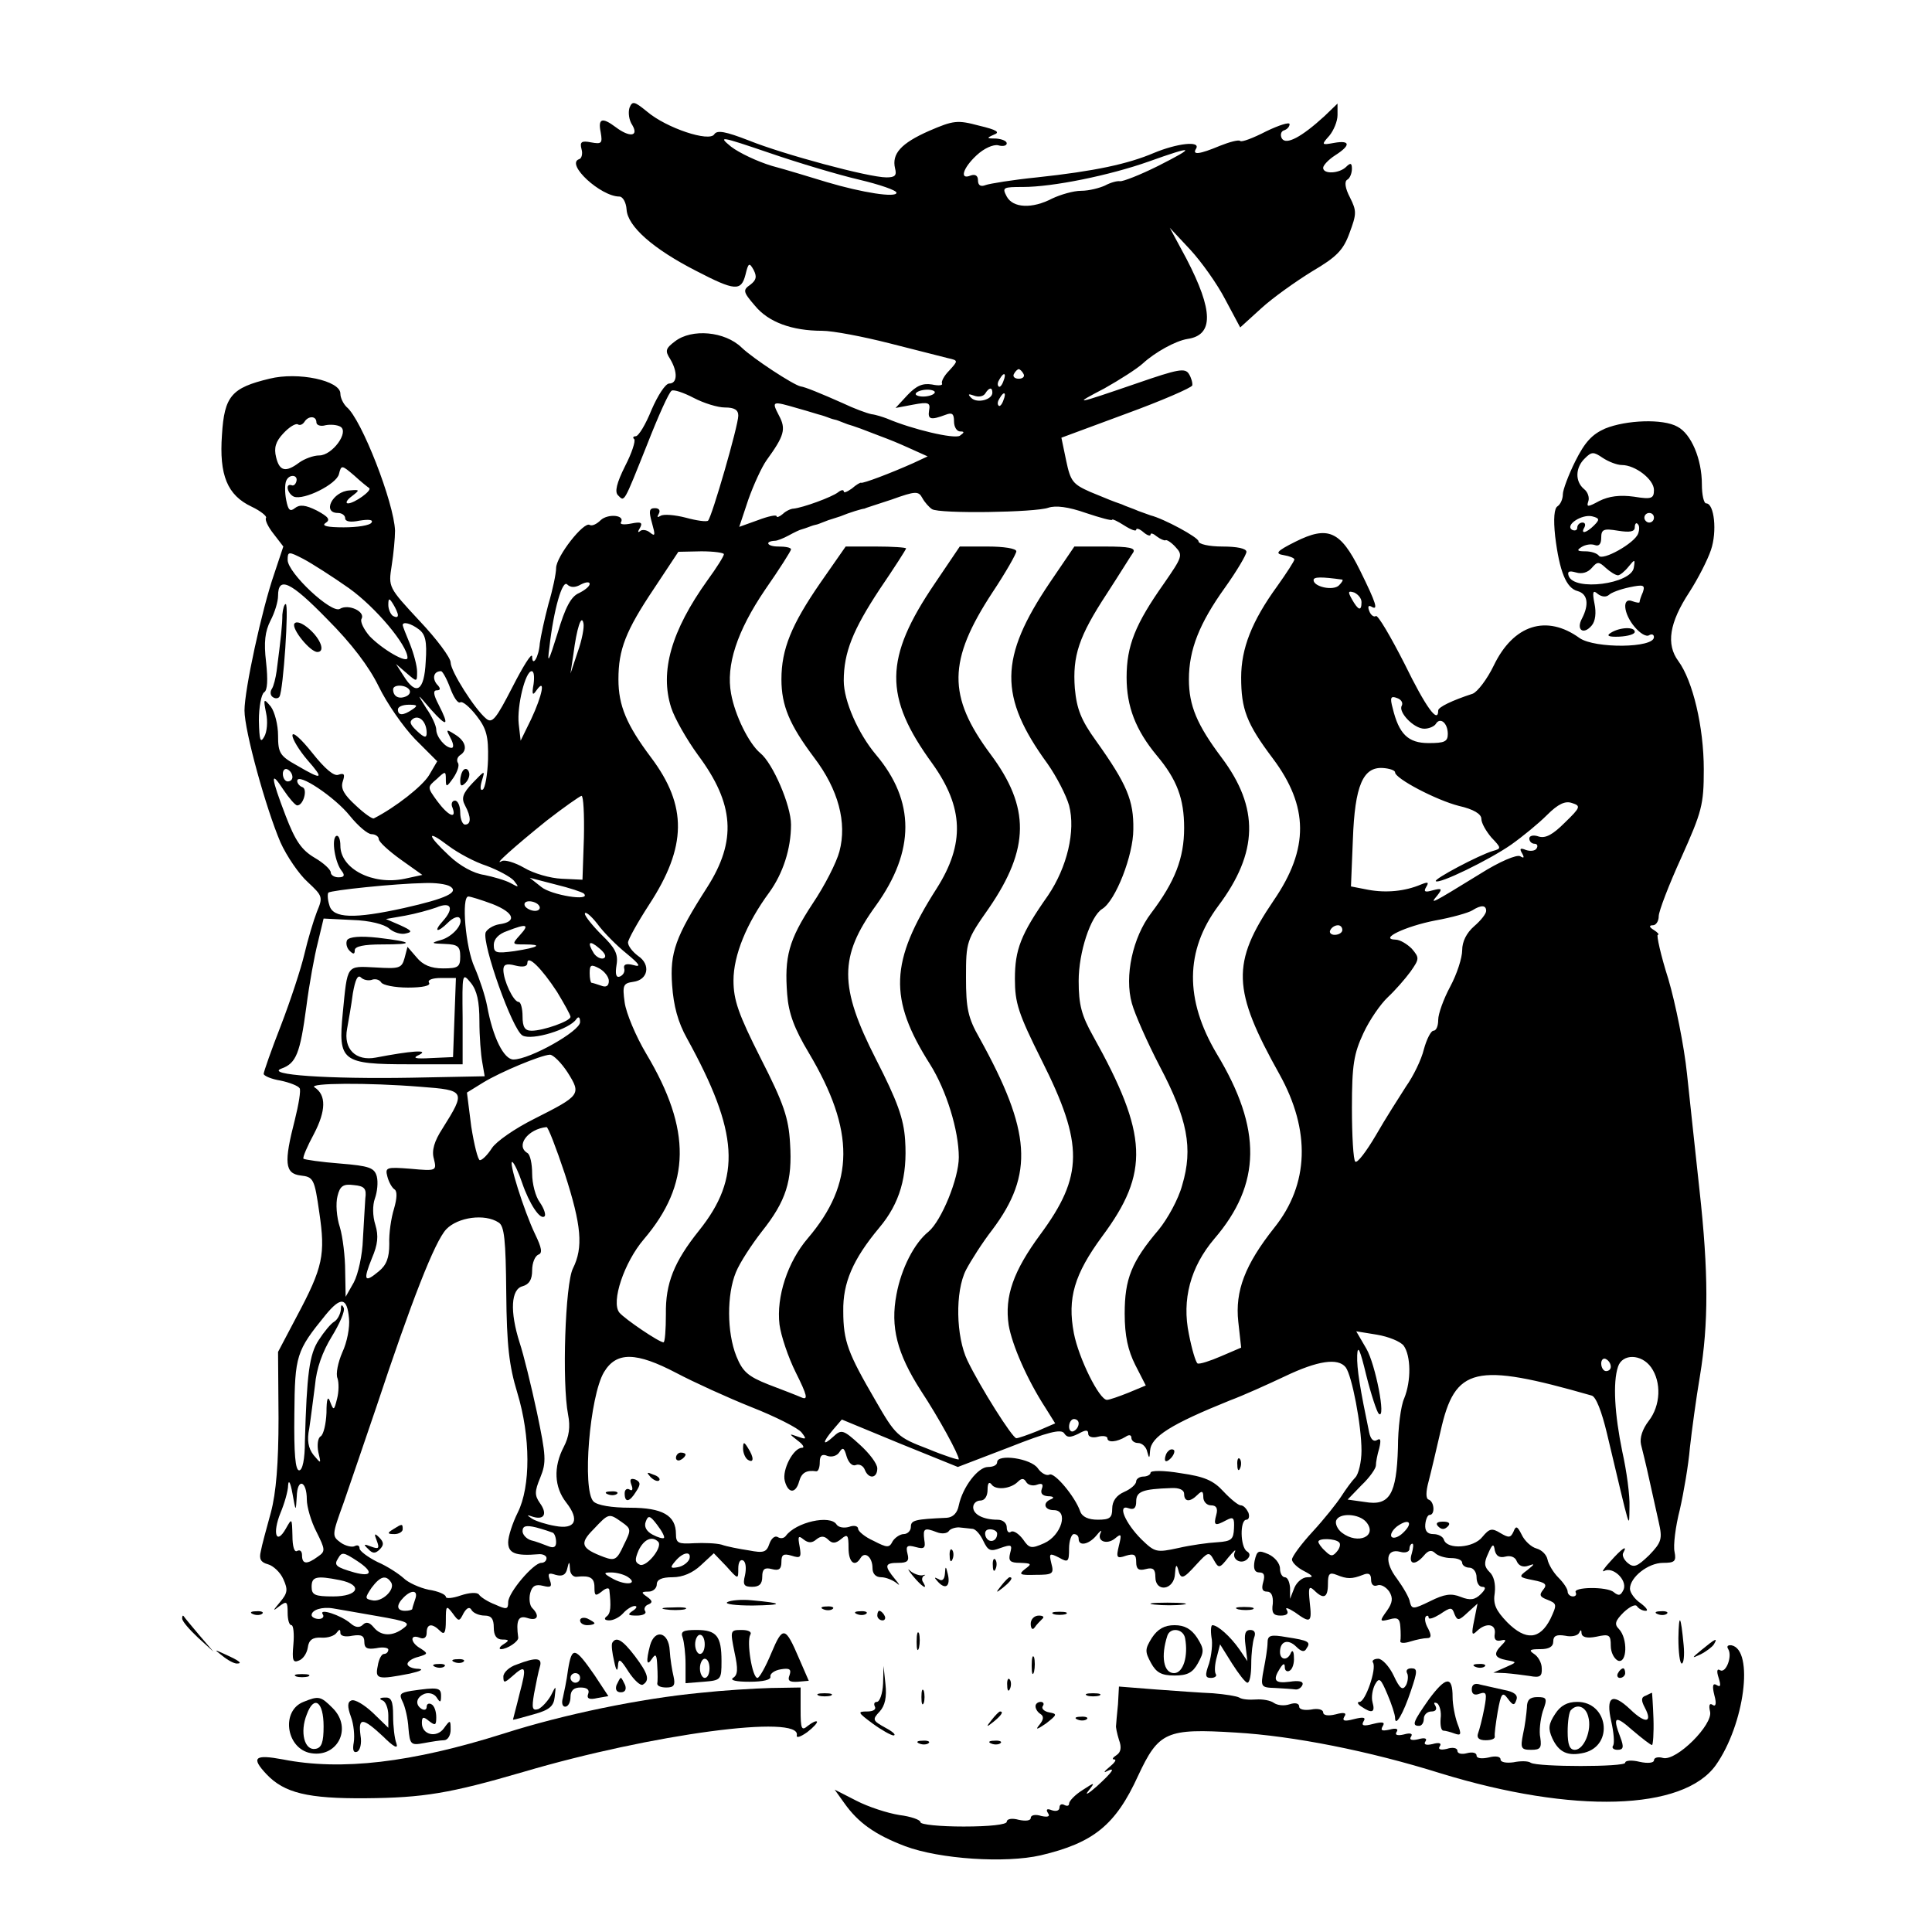 <svg version="1.0" xmlns="http://www.w3.org/2000/svg"
     width="403pt" height="403pt" viewBox="0 0 403 403"
     preserveAspectRatio="xMidYMid meet">

  <g transform="translate(0,403) scale(0.1,-0.1)"
     fill="#000000" stroke="none">
    <path d="M1313 3805 c-3 -10 -1 -26 6 -36 14 -24 -6 -26 -35 -4 -28 21 -37 18
-31 -11 4 -23 2 -25 -20 -21 -20 4 -24 1 -20 -14 3 -10 0 -20 -5 -21 -29 -10
45 -78 84 -78 7 0 14 -12 15 -27 2 -35 55 -82 145 -128 81 -42 94 -43 103 -8
6 25 8 26 17 10 7 -14 6 -21 -7 -31 -16 -11 -15 -15 10 -44 28 -34 77 -52 140
-52 22 0 85 -12 140 -26 55 -14 110 -28 122 -31 22 -5 22 -5 3 -26 -11 -11
-17 -23 -15 -27 2 -4 -7 -5 -21 -2 -19 3 -32 -2 -51 -22 l-25 -27 37 7 c32 6
36 4 33 -12 -3 -19 3 -21 35 -9 13 5 17 2 17 -14 0 -12 6 -21 13 -21 9 0 9 -2
-1 -9 -12 -7 -98 13 -152 36 -8 3 -23 8 -32 9 -10 2 -37 12 -60 23 -45 20 -79
34 -88 35 -15 3 -99 58 -123 81 -35 34 -104 40 -139 13 -20 -15 -21 -20 -10
-37 16 -27 15 -51 -2 -51 -8 0 -24 -25 -37 -55 -12 -30 -27 -55 -33 -55 -5 0
-7 -3 -3 -6 3 -4 -5 -29 -19 -56 -18 -36 -22 -54 -15 -61 14 -14 11 -19 61
106 23 59 46 110 51 112 4 3 25 -4 46 -15 21 -11 50 -20 65 -20 20 0 28 -5 28
-17 0 -21 -55 -211 -63 -219 -3 -3 -24 0 -46 6 -23 6 -47 8 -53 4 -7 -4 -8 -3
-4 4 4 7 1 12 -8 12 -12 0 -13 -6 -6 -31 7 -25 7 -29 -4 -20 -7 6 -17 7 -21 3
-5 -4 -5 -1 0 7 6 11 2 13 -18 9 -15 -3 -24 -2 -22 2 10 16 -27 19 -42 5 -8
-8 -18 -13 -23 -10 -12 8 -70 -66 -70 -90 0 -11 -7 -45 -16 -75 -8 -30 -16
-67 -18 -82 -2 -29 -16 -51 -16 -27 -1 8 -19 -21 -41 -64 -34 -66 -42 -77 -55
-66 -24 20 -74 99 -74 117 0 10 -29 49 -65 87 -65 70 -65 70 -58 115 4 25 7
58 7 73 -2 58 -70 233 -101 258 -7 7 -13 19 -13 28 0 27 -88 46 -148 31 -79
-19 -94 -36 -99 -117 -6 -84 11 -126 62 -150 19 -9 32 -20 30 -23 -3 -4 4 -19
16 -34 l20 -26 -19 -57 c-26 -75 -62 -242 -62 -285 0 -43 45 -205 75 -275 13
-29 39 -67 57 -83 31 -29 32 -31 19 -62 -7 -18 -19 -58 -26 -88 -7 -30 -29
-97 -49 -149 -20 -51 -36 -97 -36 -101 0 -4 16 -11 35 -14 19 -4 37 -11 40
-16 3 -4 -2 -34 -10 -66 -23 -89 -21 -112 12 -116 27 -3 29 -7 39 -77 13 -88
8 -114 -47 -217 l-39 -74 1 -138 c0 -94 -5 -156 -16 -197 -9 -33 -19 -69 -21
-81 -4 -16 0 -23 15 -27 11 -3 26 -17 32 -31 10 -22 9 -29 -7 -48 -15 -18 -16
-20 -2 -9 16 12 18 11 18 -13 0 -14 3 -26 8 -26 4 0 6 -18 4 -40 -3 -33 -1
-39 11 -34 9 3 17 15 19 27 2 16 10 22 28 21 14 -1 28 4 32 10 6 8 8 8 8 0 0
-7 11 -9 25 -6 19 3 25 0 25 -13 0 -13 6 -16 25 -13 14 3 25 1 25 -3 0 -5 -4
-9 -9 -9 -5 0 -11 -11 -13 -25 -6 -28 0 -29 67 -16 22 5 30 9 18 10 -13 0 -23
5 -23 10 0 5 10 12 23 15 20 6 20 7 5 17 -22 12 -24 31 -3 23 9 -4 15 0 15 10
0 19 11 21 28 4 9 -9 12 -4 12 22 0 31 1 32 14 15 13 -18 14 -18 23 0 7 12 13
14 17 6 4 -6 16 -11 27 -11 14 0 19 -7 19 -25 0 -17 6 -25 18 -25 14 0 15 -2
2 -10 -8 -5 -10 -10 -5 -10 13 0 37 16 36 24 -5 36 0 47 19 41 21 -7 27 4 10
21 -5 5 -7 19 -4 31 4 15 11 19 27 15 16 -4 19 -2 14 12 -5 14 -3 16 12 11 14
-4 21 0 24 12 4 17 5 17 6 0 0 -10 7 -17 14 -16 28 3 37 -2 37 -22 0 -18 2
-19 15 -9 8 7 15 9 16 4 4 -35 3 -50 -6 -56 -6 -5 -3 -8 6 -8 9 0 22 7 29 15
7 8 18 15 24 15 6 0 4 -5 -4 -10 -12 -8 -10 -10 8 -10 13 0 21 4 18 9 -4 5 0
12 6 14 10 4 9 8 -2 16 -13 9 -13 11 3 11 9 0 17 7 17 15 0 10 10 15 33 15 21
0 42 9 59 25 l27 25 26 -27 c25 -28 25 -28 25 -5 0 13 4 20 10 17 6 -3 7 -17
4 -31 -5 -20 -2 -24 15 -24 15 0 21 6 21 21 0 16 5 20 20 16 15 -4 20 0 20 15
0 15 4 18 21 13 19 -6 21 -4 17 19 -4 21 -3 24 8 15 10 -8 18 -8 27 0 10 8 17
7 25 -1 8 -8 15 -8 27 2 13 11 15 8 15 -19 0 -30 13 -41 25 -21 9 15 25 2 25
-21 0 -12 7 -19 18 -19 10 0 24 -6 32 -12 8 -7 7 -4 -3 8 -23 28 -22 34 7 34
19 0 23 4 19 19 -4 16 -1 19 17 14 18 -5 21 -2 18 15 -3 24 0 26 26 16 10 -4
21 -3 25 2 3 5 13 8 21 8 8 -1 21 -2 28 -3 7 0 17 -12 23 -25 10 -21 15 -23
36 -15 23 8 25 7 20 -11 -4 -16 0 -20 21 -20 24 -1 25 -2 10 -13 -14 -11 -11
-13 22 -12 36 0 39 2 33 24 -5 21 -4 22 16 12 19 -11 21 -9 21 19 0 16 5 30
10 30 6 0 10 -4 10 -10 0 -16 21 -12 37 7 8 10 12 13 9 6 -9 -18 13 -26 30
-12 13 11 14 9 8 -15 -6 -25 -5 -28 15 -21 17 5 21 2 21 -13 0 -15 5 -19 20
-15 15 4 20 0 20 -16 0 -34 40 -28 41 7 1 16 3 20 6 10 6 -24 10 -23 39 9 24
26 26 27 36 9 10 -18 12 -18 30 5 11 13 17 19 14 12 -8 -15 13 -28 26 -15 6 6
6 12 -1 16 -14 9 -15 66 -1 66 5 0 7 7 4 15 -4 8 -10 15 -16 15 -5 0 -21 13
-36 29 -21 23 -40 31 -89 38 -35 6 -63 6 -63 1 0 -4 -7 -8 -15 -8 -8 0 -15 -5
-15 -10 0 -6 -11 -16 -25 -22 -16 -7 -25 -19 -25 -35 0 -19 -5 -23 -30 -23
-20 0 -33 6 -37 18 -11 31 -54 82 -64 76 -6 -3 -17 3 -24 13 -14 21 -85 31
-85 13 0 -6 -8 -10 -19 -10 -21 0 -53 -42 -61 -80 -3 -16 -12 -25 -25 -26 -67
-3 -75 -5 -75 -19 0 -8 -7 -15 -15 -15 -7 0 -18 -7 -23 -15 -7 -14 -11 -14
-40 1 -18 8 -32 20 -32 25 0 6 -9 8 -19 4 -11 -3 -22 -1 -26 5 -13 21 -85 5
-106 -24 -4 -5 -11 -6 -17 -2 -6 3 -13 -3 -17 -14 -6 -18 -12 -20 -43 -14 -20
3 -46 8 -57 12 -11 3 -37 4 -57 3 -33 -2 -38 0 -38 19 0 39 -28 55 -96 55 -38
0 -68 5 -76 13 -24 24 -8 220 22 270 26 43 67 42 151 -2 36 -19 106 -51 156
-71 51 -20 98 -44 105 -53 11 -14 10 -15 -7 -9 -20 7 -20 7 -1 -8 11 -8 15
-15 9 -15 -18 0 -42 -46 -36 -69 7 -27 23 -27 30 -1 5 18 15 24 36 21 4 0 7 8
7 19 0 14 5 18 16 13 9 -3 20 0 25 8 7 11 10 9 15 -9 4 -13 12 -21 19 -18 8 3
16 -2 19 -10 8 -20 26 -18 26 3 0 10 -17 32 -37 50 -34 31 -38 32 -55 16 -23
-21 -23 -12 0 15 l18 21 121 -50 121 -49 107 41 c81 32 109 39 115 29 6 -9 12
-9 29 -1 16 9 21 9 21 0 0 -6 9 -9 20 -6 11 3 20 1 20 -3 0 -10 20 -8 38 3 7
5 12 4 12 -2 0 -6 6 -11 14 -11 8 0 17 -8 19 -18 4 -15 5 -15 6 2 2 29 43 55
167 105 27 10 78 33 114 50 69 33 111 39 127 19 13 -17 33 -121 33 -174 0 -23
-6 -49 -13 -56 -7 -7 -20 -25 -29 -39 -9 -14 -36 -48 -60 -74 -24 -26 -43 -52
-43 -58 0 -6 11 -17 25 -24 19 -10 21 -13 7 -13 -10 0 -22 -10 -27 -22 l-9
-23 0 23 c-1 12 -5 22 -11 22 -5 0 -10 8 -10 18 0 11 -11 24 -24 30 -21 9 -24
8 -29 -14 -3 -16 0 -24 10 -24 10 0 12 -6 8 -20 -4 -14 -2 -20 8 -20 9 0 13
-9 12 -25 -3 -19 1 -25 16 -25 13 0 18 4 13 12 -4 6 3 4 17 -5 33 -24 36 -22
31 21 -3 30 -2 35 9 25 20 -20 29 -16 29 13 0 21 3 25 18 19 22 -9 32 -9 55 0
12 5 17 2 17 -10 0 -10 5 -15 13 -12 7 3 18 -3 25 -13 8 -13 7 -23 -5 -40 -16
-22 -15 -23 5 -18 17 5 22 2 23 -15 1 -12 1 -26 0 -30 -1 -5 9 -5 21 -1 13 4
28 7 35 7 9 0 9 6 2 20 -6 10 -8 21 -5 25 3 3 6 2 6 -2 0 -5 11 -1 24 7 22 15
25 15 30 0 6 -14 9 -14 27 3 l21 19 -7 -35 c-6 -29 -5 -33 6 -22 19 18 40 15
37 -6 -2 -11 2 -16 12 -14 12 3 13 1 3 -9 -19 -19 -16 -27 10 -32 22 -4 22 -4
-3 -15 l-25 -11 25 -1 c14 -1 37 -4 51 -6 21 -4 26 -1 25 16 0 12 -8 25 -16
30 -12 8 -9 10 13 10 18 0 27 5 27 16 0 12 7 15 25 12 13 -3 26 0 29 6 3 7 5
7 5 -1 1 -8 11 -11 31 -7 27 6 30 4 30 -19 0 -14 7 -27 15 -31 19 -7 21 46 2
66 -10 10 -8 17 10 35 13 12 25 18 28 12 4 -5 11 -9 18 -9 6 0 1 7 -11 16 -12
8 -22 22 -22 30 0 24 38 54 69 54 24 0 28 3 24 23 -3 13 2 53 11 88 8 35 18
93 21 129 4 36 13 103 21 150 18 109 18 216 -1 388 -8 75 -20 184 -26 242 -6
58 -24 147 -39 198 -16 50 -25 92 -22 92 4 0 0 5 -8 10 -10 6 -11 10 -2 10 6
0 12 8 12 19 0 10 21 65 47 122 43 96 47 110 47 184 0 89 -23 185 -53 226 -26
35 -19 80 23 144 18 28 38 67 45 88 13 38 7 97 -10 97 -5 0 -9 18 -9 40 0 52
-22 105 -51 120 -30 17 -107 14 -151 -4 -27 -12 -42 -28 -62 -68 -14 -28 -26
-60 -26 -69 0 -10 -5 -21 -11 -25 -7 -4 -9 -26 -5 -63 9 -73 23 -108 47 -114
21 -6 24 -28 9 -57 -13 -24 3 -35 20 -15 8 9 10 27 6 46 -5 25 -3 29 7 20 8
-6 17 -7 23 -2 5 5 24 12 43 16 29 6 33 5 28 -10 -4 -9 -7 -18 -7 -21 0 -2 -7
-1 -15 2 -22 9 -19 -26 5 -54 11 -13 24 -21 30 -17 5 3 10 2 10 -4 0 -23 -123
-24 -155 -2 -69 50 -138 28 -179 -57 -14 -29 -34 -55 -44 -59 -43 -14 -72 -28
-72 -35 0 -29 -26 7 -70 97 -29 57 -56 103 -60 100 -4 -3 -11 2 -14 11 -3 8
-2 12 4 9 16 -10 11 6 -23 75 -41 83 -67 94 -135 60 -40 -20 -43 -25 -24 -28
12 -2 22 -6 22 -9 0 -3 -16 -28 -36 -56 -53 -73 -75 -130 -75 -190 0 -66 11
-96 66 -169 75 -100 76 -188 2 -296 -89 -131 -87 -186 12 -363 65 -117 62
-229 -11 -320 -61 -77 -82 -132 -75 -196 l6 -54 -42 -18 c-23 -10 -45 -17 -49
-15 -4 3 -12 30 -18 61 -15 72 3 140 53 199 98 114 100 229 5 386 -67 113 -66
215 3 308 84 112 86 205 7 310 -51 68 -68 108 -68 163 0 62 22 117 75 191 25
35 45 69 45 75 0 7 -20 11 -50 11 -28 0 -50 5 -50 11 0 8 -72 47 -100 54 -3 1
-14 5 -25 9 -11 5 -27 10 -35 14 -23 8 -22 8 -66 26 -36 16 -41 22 -50 65
l-10 48 135 50 c74 27 136 54 138 59 1 5 -2 16 -7 24 -8 13 -23 10 -107 -19
-134 -46 -136 -46 -69 -11 32 18 68 41 80 52 25 23 68 47 93 51 55 8 54 59 -2
167 l-35 65 43 -46 c23 -25 56 -71 73 -104 l31 -58 44 40 c24 22 72 56 106 77
51 30 65 44 78 80 15 40 15 46 1 74 -10 19 -12 33 -6 37 6 3 10 14 10 23 0 12
-3 13 -12 4 -14 -14 -48 -16 -48 -2 0 5 11 17 25 26 33 21 32 32 -2 26 -27 -5
-27 -4 -10 15 9 11 17 30 17 43 l0 24 -27 -26 c-48 -44 -80 -61 -89 -47 -4 7
-2 15 4 17 7 2 12 8 12 13 0 5 -22 -2 -49 -15 -27 -14 -51 -23 -54 -20 -3 3
-22 -2 -42 -10 -43 -18 -59 -20 -50 -6 10 17 -40 11 -88 -9 -54 -23 -123 -38
-244 -51 -50 -5 -99 -13 -107 -16 -10 -4 -16 -1 -16 10 0 10 -6 13 -15 10 -24
-10 -17 15 12 42 16 15 35 23 45 21 10 -3 18 -1 18 4 0 5 -10 9 -22 10 -20 0
-21 1 -5 8 14 5 7 10 -31 19 -45 12 -53 11 -104 -11 -59 -26 -78 -48 -71 -78
4 -15 0 -19 -18 -19 -37 0 -215 48 -287 77 -49 19 -66 22 -72 13 -10 -17 -100
13 -140 47 -27 22 -31 23 -37 8z m480 -150 c42 -10 77 -22 77 -27 0 -11 -71 0
-145 22 -33 10 -85 26 -115 34 -30 9 -68 27 -85 40 -28 23 -23 22 80 -13 61
-21 145 -46 188 -56z m623 29 c-38 -19 -74 -33 -80 -32 -6 1 -20 -3 -31 -9
-11 -5 -33 -11 -50 -11 -16 0 -43 -8 -60 -16 -42 -22 -82 -20 -95 4 -10 19 -8
20 34 20 62 0 180 24 262 53 95 34 101 32 20 -9z m-281 -434 c3 -5 -1 -10 -10
-10 -9 0 -13 5 -10 10 3 6 8 10 10 10 2 0 7 -4 10 -10z m-42 -15 c-3 -9 -8
-14 -10 -11 -3 3 -2 9 2 15 9 16 15 13 8 -4z m-143 -23 c0 -4 -9 -8 -20 -9
-11 -1 -20 2 -20 5 0 4 9 8 20 9 11 1 20 -2 20 -5z m120 -1 c0 -15 -32 -23
-44 -11 -8 8 -6 9 5 5 10 -4 20 -2 24 4 8 13 15 14 15 2z m23 -16 c-3 -9 -8
-14 -10 -11 -3 3 -2 9 2 15 9 16 15 13 8 -4z m-428 -17 c22 -6 43 -13 48 -14
4 -1 9 -3 12 -4 3 -1 10 -4 15 -5 6 -1 12 -4 15 -5 3 -1 8 -3 13 -5 4 -1 16
-5 27 -9 44 -17 50 -19 55 -21 3 -1 23 -9 45 -19 l40 -18 -30 -14 c-47 -21
-105 -43 -109 -41 -1 1 -10 -4 -19 -12 -10 -7 -17 -10 -17 -6 0 4 -6 3 -12 -2
-13 -10 -73 -32 -93 -34 -5 0 -16 -5 -22 -11 -7 -6 -13 -8 -13 -5 0 4 -18 0
-39 -8 l-39 -14 19 57 c11 31 28 68 38 82 37 51 41 65 26 93 -16 31 -15 31 40
15z m-1005 -29 c0 -6 9 -9 19 -6 10 2 24 1 31 -3 19 -11 -17 -60 -44 -60 -12
0 -31 -7 -42 -15 -28 -21 -41 -18 -48 11 -5 20 -1 33 15 50 12 13 25 21 30 19
4 -3 10 -1 14 5 8 13 25 13 25 -1z m2723 -89 c28 0 67 -30 67 -52 0 -18 -5
-20 -42 -14 -29 4 -52 1 -72 -9 -24 -13 -27 -13 -23 -1 3 8 -1 20 -9 26 -19
16 -18 45 2 64 14 14 18 14 37 1 12 -8 30 -15 40 -15z m-2613 -48 c7 -5 -31
-32 -44 -32 -6 0 -3 7 8 15 17 13 17 14 -5 12 -35 -2 -58 -47 -24 -47 8 0 15
-5 15 -11 0 -7 11 -9 30 -5 19 3 29 2 25 -4 -3 -6 -30 -10 -58 -10 -34 0 -47
3 -38 9 11 7 6 13 -18 26 -24 12 -36 13 -46 5 -10 -8 -14 -4 -18 17 -3 15 -3
33 0 40 6 15 26 13 21 -2 -2 -6 -6 -9 -10 -7 -14 4 -8 -18 5 -24 21 -8 89 26
94 47 5 20 6 19 32 -3 14 -13 28 -24 31 -26z m1174 -44 c15 -10 216 -7 243 3
15 5 41 2 78 -11 30 -10 55 -17 55 -14 0 2 11 -3 25 -12 14 -9 25 -13 25 -9 0
4 7 2 15 -5 8 -7 15 -9 15 -5 0 4 6 2 13 -4 8 -6 16 -9 18 -8 2 2 12 -4 21
-14 16 -17 14 -21 -24 -76 -60 -85 -78 -130 -78 -196 0 -61 19 -110 63 -163
42 -50 57 -90 57 -151 0 -63 -19 -112 -69 -178 -38 -50 -56 -131 -40 -188 6
-22 32 -81 58 -131 58 -110 70 -171 47 -248 -8 -30 -31 -71 -49 -93 -57 -67
-71 -103 -71 -175 0 -47 7 -77 22 -107 l22 -43 -36 -15 c-20 -8 -40 -15 -45
-15 -16 0 -59 87 -69 139 -14 73 1 123 59 202 99 133 96 212 -19 418 -24 43
-30 65 -30 115 0 60 25 135 49 150 28 17 65 112 65 166 1 60 -13 94 -78 185
-31 43 -40 66 -44 109 -5 68 8 108 67 198 26 40 50 79 55 86 5 9 -9 12 -58 12
l-65 0 -51 -75 c-106 -157 -107 -238 -5 -378 19 -27 39 -66 45 -87 14 -53 -4
-129 -44 -188 -57 -81 -69 -113 -69 -174 0 -50 7 -72 56 -170 88 -175 87 -241
-3 -363 -56 -76 -75 -129 -66 -189 7 -41 38 -113 77 -173 l20 -32 -37 -16
c-20 -8 -40 -15 -44 -15 -8 0 -75 106 -102 162 -24 50 -26 144 -3 189 10 19
34 57 55 84 87 116 81 205 -27 400 -24 42 -28 62 -28 126 0 75 1 78 48 145 85
124 86 210 3 321 -90 121 -89 195 4 337 28 42 50 81 50 86 0 6 -27 10 -59 10
l-59 0 -52 -77 c-106 -156 -107 -236 -5 -376 65 -91 68 -167 9 -260 -98 -153
-101 -230 -14 -367 34 -54 60 -138 60 -194 0 -44 -36 -132 -63 -155 -30 -24
-57 -77 -67 -131 -13 -68 1 -123 51 -201 37 -56 79 -133 79 -143 0 -2 -29 7
-65 22 -63 24 -67 28 -109 101 -57 98 -67 123 -67 186 -1 59 20 108 75 174 43
51 59 107 54 183 -3 45 -16 81 -61 169 -77 151 -77 214 0 320 82 114 82 218 0
315 -37 44 -67 112 -67 154 0 59 19 106 75 191 30 44 55 83 55 85 0 2 -28 4
-63 4 l-63 0 -53 -76 c-60 -87 -81 -138 -81 -201 0 -55 17 -95 68 -163 51 -67
69 -136 53 -196 -6 -23 -31 -72 -56 -109 -50 -76 -59 -111 -53 -189 3 -40 15
-72 45 -122 97 -163 96 -272 -2 -387 -42 -49 -66 -122 -59 -180 3 -23 18 -68
34 -100 24 -48 26 -58 12 -52 -9 4 -40 16 -69 27 -43 17 -54 27 -67 59 -20 50
-20 129 -1 175 8 20 33 58 54 85 51 64 64 106 59 184 -3 53 -13 83 -61 177
-47 93 -57 122 -57 163 0 52 27 119 75 184 28 39 45 90 45 141 0 40 -38 128
-64 149 -24 20 -53 79 -61 124 -11 59 12 130 71 217 30 43 54 81 54 84 0 4
-12 6 -27 6 -23 0 -29 11 -6 12 4 0 17 5 28 11 11 6 23 12 28 13 4 1 9 3 12 4
3 1 10 4 15 5 6 1 12 4 15 5 3 1 8 3 13 5 4 1 15 5 25 8 19 8 46 16 50 16 1 1
27 9 57 19 50 18 56 18 64 3 5 -9 14 -19 20 -23z m1381 -34 c-16 -16 -29 -19
-20 -4 3 6 1 10 -4 10 -6 0 -11 -5 -11 -11 0 -5 -5 -7 -11 -4 -15 10 21 33 42
28 16 -4 16 -7 4 -19z m125 16 c0 -5 -4 -10 -10 -10 -5 0 -10 5 -10 10 0 6 5
10 10 10 6 0 10 -4 10 -10z m-33 -33 c-7 -20 -75 -58 -82 -46 -4 5 -16 9 -28
9 -17 0 -19 2 -8 9 8 5 20 7 28 4 8 -3 13 2 13 15 0 18 5 20 35 15 25 -4 35
-2 35 7 0 7 3 11 6 7 4 -3 4 -12 1 -20z m-2689 -114 c56 -40 122 -119 122
-145 0 -13 -52 17 -79 45 -12 14 -20 30 -17 36 9 15 -27 32 -45 21 -17 -11
-109 75 -109 102 0 18 2 18 33 2 17 -9 61 -37 95 -61z m782 71 c0 -4 -15 -28
-34 -54 -76 -106 -100 -191 -76 -266 7 -22 32 -66 56 -99 76 -102 81 -179 19
-276 -66 -103 -78 -136 -73 -204 3 -43 12 -77 31 -111 108 -196 114 -290 25
-401 -52 -65 -70 -110 -69 -174 0 -33 -2 -59 -5 -59 -9 0 -80 48 -92 62 -18
22 10 105 51 153 98 115 100 228 5 387 -22 37 -42 85 -45 107 -5 36 -3 40 18
43 31 4 37 36 10 54 -12 9 -21 21 -21 28 0 6 20 42 44 79 79 121 80 206 4 307
-51 68 -68 108 -68 163 0 62 15 101 74 189 l51 77 48 1 c26 0 47 -3 47 -6z
m1865 -44 c4 0 14 8 22 18 13 16 14 16 11 -2 -5 -34 -125 -50 -136 -17 -3 9 1
11 15 7 13 -4 25 0 33 9 12 14 15 14 30 0 9 -8 20 -15 25 -15z m-575 -9 c2 -1
-1 -6 -7 -12 -12 -12 -53 -3 -53 11 0 7 16 7 60 1z m-2010 -223 c17 -35 51
-84 76 -110 l46 -46 -17 -29 c-14 -23 -70 -67 -115 -90 -3 -2 -20 10 -38 27
-24 22 -32 35 -27 50 5 15 3 18 -9 14 -9 -4 -28 12 -55 46 -23 29 -41 45 -41
36 0 -8 14 -31 31 -51 36 -41 32 -43 -21 -12 -36 20 -40 26 -40 63 0 22 -7 49
-15 60 -15 18 -16 17 -10 -13 4 -18 2 -40 -4 -50 -8 -14 -10 -7 -11 34 0 28 5
55 11 59 7 4 8 26 4 63 -5 42 -2 64 9 86 9 17 16 40 16 52 0 42 26 30 102 -48
52 -52 88 -100 108 -141z m422 213 c10 5 18 6 18 1 0 -5 -10 -13 -22 -19 -17
-7 -29 -30 -45 -84 -19 -61 -22 -66 -17 -29 9 79 27 141 37 131 7 -7 17 -7 29
0z m1628 -37 c0 -20 -7 -17 -20 6 -9 16 -8 18 5 14 8 -4 15 -12 15 -20z
m-2010 -27 c0 -5 -4 -5 -10 -2 -5 3 -10 14 -10 23 0 15 2 15 10 2 5 -8 10 -19
10 -23z m375 -77 l-15 -45 6 40 c7 55 17 85 21 65 2 -8 -3 -35 -12 -60z m-331
47 c13 -10 17 -24 14 -67 -3 -62 -20 -72 -46 -30 l-16 25 22 -19 c22 -19 22
-19 22 3 0 12 -7 38 -15 58 -8 19 -15 37 -15 39 0 8 17 4 34 -9z m65 -122 c7
-19 16 -33 21 -30 5 3 20 -10 34 -28 21 -27 25 -43 24 -91 -1 -31 -6 -60 -11
-63 -5 -3 -6 4 -2 18 7 23 7 23 -19 -4 -21 -22 -24 -32 -16 -47 13 -24 13 -40
0 -40 -5 0 -10 11 -10 25 0 14 -5 25 -11 25 -6 0 -9 -7 -5 -15 9 -25 -9 -17
-32 14 -21 29 -21 29 -1 46 18 17 19 17 19 -1 0 -17 2 -16 16 4 8 12 13 26 9
31 -3 5 -1 12 5 16 16 10 12 29 -11 43 -19 12 -19 11 -9 -8 6 -11 7 -20 2 -20
-13 0 -32 23 -32 38 0 8 -9 28 -21 45 -20 32 -20 32 10 -3 34 -38 39 -35 16
10 -11 21 -12 30 -4 30 8 0 9 4 0 13 -10 13 -6 27 9 27 3 0 12 -16 19 -35z
m174 8 c-4 -22 -2 -25 6 -13 20 28 12 -11 -11 -60 l-22 -45 -4 35 c-4 38 14
110 27 110 5 0 6 -12 4 -27z m-259 -12 c3 -5 0 -11 -8 -14 -15 -6 -26 1 -26
15 0 11 27 10 34 -1z m2070 -33 c-8 -13 25 -48 47 -48 10 0 21 5 24 10 9 15
25 2 25 -21 0 -16 -7 -19 -40 -19 -43 0 -62 19 -75 73 -6 22 -4 26 9 21 9 -3
13 -10 10 -16z m-2064 -8 c-19 -13 -30 -13 -30 0 0 6 10 10 23 10 18 0 19 -2
7 -10z m30 -49 c0 -11 -5 -10 -20 4 -15 14 -17 20 -8 26 13 8 28 -7 28 -30z
m-280 -92 c0 -5 -4 -9 -10 -9 -5 0 -10 7 -10 16 0 8 5 12 10 9 6 -3 10 -10 10
-16z m2300 10 c0 -13 86 -58 133 -70 31 -7 47 -17 47 -27 0 -9 10 -26 21 -39
21 -22 21 -23 3 -28 -30 -9 -124 -59 -119 -63 6 -7 111 44 157 76 24 17 57 44
75 62 23 23 38 30 52 25 19 -6 18 -9 -15 -41 -25 -25 -40 -33 -54 -29 -11 4
-20 2 -20 -4 0 -6 5 -11 11 -11 5 0 8 -4 4 -10 -3 -5 -13 -6 -22 -3 -12 5 -14
3 -8 -7 5 -9 4 -11 -4 -6 -7 4 -43 -11 -84 -37 -104 -64 -105 -64 -89 -45 11
14 10 16 -9 11 -17 -5 -20 -3 -14 7 6 10 4 11 -11 5 -33 -14 -72 -18 -110 -11
l-36 7 4 98 c4 112 21 152 63 149 14 -1 25 -5 25 -9z m-2290 -69 c13 0 22 34
11 38 -6 2 -11 8 -11 13 0 19 79 -34 110 -73 17 -21 37 -38 45 -38 8 0 15 -5
15 -10 0 -6 21 -25 46 -43 l45 -32 -37 -8 c-67 -14 -134 21 -134 69 0 14 -4
23 -9 20 -10 -7 -2 -56 12 -73 7 -9 5 -13 -7 -13 -9 0 -16 5 -16 10 0 6 -15
20 -34 31 -27 16 -40 35 -60 87 -31 81 -33 98 -5 55 12 -18 25 -33 29 -33z
m598 -67 l-3 -88 -43 2 c-24 1 -59 11 -79 23 -19 11 -40 17 -46 14 -21 -12 26
30 93 84 36 28 69 51 73 52 4 0 6 -39 5 -87z m-203 -59 c24 -9 50 -23 57 -31
11 -14 11 -15 -7 -5 -11 6 -36 13 -55 17 -22 3 -51 19 -73 40 -47 44 -48 56
-2 21 20 -15 55 -34 80 -42z m203 -58 c16 -17 -69 -3 -89 14 l-24 19 54 -14
c29 -7 56 -16 59 -19z m-279 15 c19 -12 -7 -25 -96 -45 -104 -23 -149 -22
-156 6 -4 12 -4 24 -2 26 5 5 140 19 200 20 22 1 46 -2 54 -7z m89 -37 c45
-18 51 -37 13 -42 -12 -2 -25 -10 -28 -17 -8 -23 56 -204 77 -215 20 -11 98
13 112 34 5 7 8 4 8 -6 0 -19 -105 -78 -139 -78 -20 0 -43 46 -55 112 -4 21
-16 57 -26 80 -19 41 -28 148 -13 148 4 0 27 -7 51 -16z m-104 -35 c-21 -23
-12 -26 11 -3 9 9 19 13 23 10 11 -11 -13 -40 -39 -47 -21 -6 -20 -7 9 -8 27
-1 32 -5 32 -26 0 -22 -4 -25 -36 -25 -25 0 -42 7 -55 23 l-19 22 -6 -23 c-6
-22 -11 -23 -61 -20 -61 3 -58 7 -68 -95 -10 -101 -2 -107 139 -107 l111 0 0
96 c-1 94 -1 96 17 74 13 -16 18 -39 18 -80 0 -32 3 -70 6 -86 l5 -29 -153 -3
c-174 -3 -306 6 -271 19 31 11 39 32 52 129 6 47 17 107 24 134 l12 50 60 -3
c36 -1 67 -9 77 -18 9 -8 25 -13 35 -10 14 3 12 6 -12 17 l-30 13 40 7 c22 4
51 12 65 17 31 13 38 -1 14 -28z m201 31 c3 -5 -1 -10 -9 -10 -8 0 -18 5 -21
10 -3 6 1 10 9 10 8 0 18 -4 21 -10z m1975 -10 c0 -6 -11 -20 -25 -32 -16 -14
-25 -32 -25 -50 0 -16 -11 -50 -25 -76 -14 -26 -25 -57 -25 -69 0 -13 -4 -23
-10 -23 -5 0 -14 -17 -20 -39 -5 -21 -22 -56 -37 -77 -14 -22 -43 -67 -63
-102 -20 -34 -39 -59 -43 -55 -4 3 -7 54 -7 112 0 90 4 113 24 156 13 28 36
61 51 75 15 14 36 38 47 53 19 27 19 29 3 48 -10 10 -25 19 -34 19 -36 1 21
28 83 40 34 6 69 16 77 21 19 12 29 11 29 -1z m-1793 -89 c28 -23 31 -29 14
-24 -15 4 -21 1 -19 -7 2 -7 -2 -14 -9 -17 -8 -3 -10 5 -7 24 4 23 -3 36 -31
63 -19 19 -35 39 -35 44 0 6 12 -3 26 -21 13 -18 41 -46 61 -62z m-222 39
c-18 -20 -17 -20 10 -20 38 0 29 -6 -22 -14 -38 -5 -43 -4 -43 13 0 12 10 23
28 29 41 16 47 14 27 -8z m1715 10 c0 -5 -7 -10 -16 -10 -8 0 -12 5 -9 10 3 6
10 10 16 10 5 0 9 -4 9 -10z m-1541 -59 c-6 -2 -15 3 -20 10 -15 24 -10 29 11
11 12 -10 16 -18 9 -21z m-97 -70 c15 -25 28 -48 28 -52 0 -9 -57 -29 -81 -29
-14 0 -19 7 -19 30 0 17 -4 30 -8 30 -11 0 -32 45 -32 67 0 11 6 14 25 9 16
-4 25 -2 25 5 0 19 30 -11 62 -60z m108 23 c0 -11 -6 -14 -16 -10 -9 3 -18 6
-20 6 -2 0 -4 9 -4 20 0 18 3 19 20 10 11 -6 20 -18 20 -26z m-495 2 c7 3 16
1 20 -5 3 -6 29 -11 56 -11 31 0 48 4 44 10 -4 6 7 10 25 10 l31 0 -3 -82 -3
-83 -45 -2 c-35 -2 -41 0 -25 7 21 11 -18 8 -91 -6 -42 -8 -68 18 -60 60 3 17
9 50 12 74 5 28 10 40 17 33 5 -5 15 -7 22 -5z m409 -193 c29 -46 27 -48 -70
-97 -40 -20 -79 -47 -88 -61 -9 -14 -20 -25 -25 -25 -4 0 -12 32 -18 70 l-9
71 34 21 c36 22 120 57 139 58 7 0 24 -17 37 -37z m-306 -30 c93 -7 94 -9 45
-87 -17 -26 -23 -46 -18 -63 6 -25 6 -26 -48 -21 -51 4 -54 3 -49 -16 3 -12
10 -24 15 -27 6 -4 5 -19 -1 -40 -6 -19 -11 -52 -10 -74 0 -29 -6 -44 -22 -57
-30 -25 -33 -19 -14 28 12 28 14 46 7 69 -6 19 -6 41 -1 55 5 14 7 34 4 46 -5
18 -15 22 -77 27 -39 3 -73 8 -76 10 -2 3 8 26 22 52 25 48 26 81 1 97 -14 9
111 10 222 1z m300 -181 c35 -108 39 -154 17 -198 -16 -32 -23 -238 -10 -305
5 -25 2 -46 -9 -67 -22 -42 -20 -84 5 -116 29 -37 19 -57 -23 -49 -18 3 -40
10 -48 15 -12 8 -12 9 2 4 24 -7 30 7 14 29 -11 16 -11 24 1 53 13 32 12 45
-7 136 -12 56 -28 121 -36 145 -21 66 -18 112 6 118 14 4 20 14 20 33 0 16 6
30 13 33 9 3 7 14 -7 43 -23 48 -57 156 -47 150 4 -3 13 -22 20 -43 15 -44 38
-79 47 -70 3 3 -1 16 -10 29 -9 12 -16 39 -16 60 0 20 -4 40 -10 43 -25 15 1
50 40 54 3 1 20 -43 38 -97z m-416 -52 c-1 -14 -3 -52 -5 -85 -1 -33 -10 -73
-19 -90 l-17 -30 -1 54 c0 29 -5 71 -11 91 -7 21 -9 50 -5 65 5 21 12 26 34
23 22 -2 27 -7 24 -28z m278 -50 c12 -7 15 -36 16 -147 1 -110 6 -152 23 -208
28 -92 28 -196 1 -250 -11 -22 -20 -50 -20 -62 0 -23 15 -29 63 -25 9 1 17 -3
17 -8 0 -6 -5 -10 -11 -10 -16 0 -69 -62 -69 -82 0 -15 -3 -16 -27 -5 -16 6
-31 16 -34 21 -4 5 -20 4 -38 -2 -17 -6 -31 -7 -31 -3 0 5 -16 12 -36 15 -19
4 -43 15 -52 24 -10 9 -34 25 -55 34 -20 10 -37 23 -37 28 0 6 -4 8 -10 5 -5
-3 -19 0 -29 7 -19 14 -19 15 6 84 13 38 44 128 68 199 73 220 122 346 146
371 24 25 80 33 109 14z m-312 -200 c2 -18 -4 -50 -14 -71 -9 -21 -14 -45 -10
-54 3 -9 3 -28 -1 -43 -6 -24 -7 -25 -14 -7 -5 15 -8 8 -8 -22 -1 -23 -6 -45
-12 -49 -6 -3 -8 -18 -5 -33 6 -25 6 -25 -10 -6 -11 14 -14 31 -9 55 3 19 8
60 12 90 3 36 16 71 35 102 16 26 28 53 25 60 -4 8 -6 7 -6 -4 -1 -9 -7 -21
-14 -25 -7 -4 -21 -21 -32 -38 -20 -30 -25 -72 -29 -211 0 -38 -5 -61 -12 -61
-8 0 -11 35 -10 117 1 123 4 132 65 207 32 39 45 37 49 -7z m2200 -57 c15 -21
16 -73 1 -110 -7 -15 -13 -62 -13 -103 -3 -97 -17 -122 -69 -113 l-36 5 29 30
c17 16 30 35 30 41 0 7 3 23 7 36 4 17 3 22 -5 17 -7 -4 -13 2 -16 16 -19 91
-26 133 -25 161 1 23 6 12 19 -42 10 -40 22 -76 26 -80 16 -14 -7 104 -26 136
l-21 36 43 -7 c24 -4 49 -14 56 -23z m432 -44 c0 -5 -4 -9 -10 -9 -5 0 -10 7
-10 16 0 8 5 12 10 9 6 -3 10 -10 10 -16z m84 -1 c22 -31 20 -80 -5 -112 -13
-17 -19 -35 -16 -49 3 -12 11 -44 17 -72 6 -27 15 -68 20 -90 8 -35 6 -42 -20
-69 -25 -24 -32 -27 -45 -16 -8 7 -12 16 -9 21 10 18 -3 9 -27 -18 -13 -14
-19 -23 -13 -20 18 10 48 -18 41 -38 -6 -13 -10 -15 -21 -6 -14 12 -87 11 -79
-1 2 -5 -1 -8 -6 -8 -6 0 -11 5 -11 10 0 6 -9 19 -19 29 -11 11 -21 28 -23 38
-2 10 -12 20 -23 23 -11 3 -25 16 -31 29 -9 18 -12 19 -17 6 -6 -13 -10 -13
-27 -3 -18 11 -23 10 -38 -8 -18 -23 -73 -27 -80 -6 -2 7 -12 12 -22 12 -13 0
-18 7 -17 20 1 11 5 20 9 20 12 0 10 28 -2 32 -6 2 -6 16 0 38 5 19 16 66 25
105 30 134 71 144 315 74 9 -2 21 -33 32 -79 51 -214 46 -200 47 -153 1 23 -6
75 -15 115 -16 78 -20 144 -9 177 9 28 49 27 69 -1z m-1194 -117 c0 -6 -4 -13
-10 -16 -5 -3 -10 1 -10 9 0 9 5 16 10 16 6 0 10 -4 10 -9z m-1631 -153 c1 40
21 34 21 -6 0 -15 9 -46 20 -67 19 -38 19 -41 3 -52 -23 -17 -33 -16 -33 3 0
8 -4 12 -10 9 -6 -4 -10 9 -10 32 -1 37 -1 37 -14 14 -20 -35 -28 -9 -11 33 8
19 16 46 16 58 1 13 5 5 9 -17 7 -39 7 -39 9 -7z m1544 25 c11 4 14 1 10 -9
-3 -9 1 -14 13 -15 11 0 14 -3 7 -6 -19 -7 -15 -23 5 -23 32 0 16 -53 -20 -69
-27 -12 -31 -11 -44 8 -9 12 -20 19 -25 16 -5 -4 -9 1 -9 9 0 9 -8 16 -19 16
-30 0 -51 11 -51 26 0 8 7 14 15 14 9 0 15 9 15 23 0 13 3 17 8 11 8 -13 40
-10 55 5 8 8 13 8 18 -1 4 -6 14 -8 22 -5z m307 -19 c0 -17 12 -18 28 -2 9 9
12 8 12 -5 0 -9 7 -17 16 -17 11 0 15 -6 11 -20 -6 -22 -3 -24 21 -11 15 8 17
5 16 -17 -1 -23 -5 -27 -35 -29 -19 -1 -55 -6 -81 -12 -46 -10 -49 -9 -77 18
-34 34 -51 74 -27 65 11 -4 16 0 16 14 0 21 13 26 73 28 17 1 27 -4 27 -12z
m-1173 -59 c20 -14 20 -16 4 -48 -14 -31 -19 -33 -41 -25 -48 18 -52 28 -22
58 32 34 32 34 59 15z m88 -33 c-2 -2 -13 1 -24 7 -13 7 -18 17 -14 27 5 14 9
13 24 -7 10 -13 16 -25 14 -27z m1465 33 c24 -29 -17 -48 -51 -22 -9 7 -14 18
-12 25 6 17 48 15 63 -3z m77 -22 c-9 -9 -20 -13 -24 -9 -4 4 1 14 11 22 25
18 35 8 13 -13z m-1774 0 c4 -2 7 -11 7 -20 0 -10 -5 -13 -17 -8 -10 4 -26 10
-35 12 -10 3 -18 12 -18 19 0 11 7 13 28 8 15 -4 30 -9 35 -11z m927 -2 c0
-17 -18 -21 -24 -6 -3 9 0 15 9 15 8 0 15 -4 15 -9z m-707 -17 c10 -11 -24
-53 -38 -48 -11 5 -11 11 -3 30 11 23 28 31 41 18z m1420 -1 c4 -3 2 -12 -4
-19 -9 -11 -13 -11 -25 1 -8 7 -14 16 -14 19 0 8 35 7 43 -1z m152 -23 c-8
-24 7 -26 25 -5 9 11 16 13 24 5 5 -5 20 -10 33 -10 13 0 23 -4 23 -10 0 -5 7
-10 15 -10 8 0 15 -9 15 -20 0 -11 5 -20 12 -20 8 0 7 -5 -3 -15 -12 -12 -22
-14 -42 -6 -20 8 -34 6 -64 -9 -35 -17 -38 -17 -42 -2 -1 9 -14 31 -27 49 -27
35 -23 64 7 56 10 -3 19 0 19 6 0 6 3 11 6 11 3 0 2 -9 -1 -20z m195 -7 c11 3
21 -1 24 -10 4 -9 13 -13 24 -9 14 5 14 4 -2 -9 -19 -14 -18 -15 12 -21 26 -5
30 -9 21 -20 -9 -11 -7 -15 9 -21 20 -8 20 -10 6 -40 -22 -43 -51 -46 -90 -7
-24 25 -30 38 -26 62 2 18 -2 35 -11 43 -11 11 -12 19 -3 38 9 21 12 22 14 7
3 -12 10 -16 22 -13z m-2395 -9 c35 -23 31 -34 -6 -24 -38 11 -43 15 -34 29 8
14 11 14 40 -5z m693 4 c-3 -7 -13 -15 -24 -17 -16 -3 -17 -1 -5 13 16 19 34
21 29 4z m-129 -37 c23 -15 -2 -19 -29 -5 -22 12 -22 14 -5 14 11 0 26 -4 34
-9z m-600 -7 c49 -10 39 -34 -14 -34 -38 0 -45 3 -45 20 0 21 9 24 59 14z
m107 -5 c9 -15 -20 -42 -40 -37 -15 3 -15 5 -1 26 18 24 30 28 41 11z m50 -35
c-3 -9 -6 -18 -6 -20 0 -2 -7 -4 -15 -4 -18 0 -19 12 -3 28 17 17 31 15 24 -4z
m-79 -35 c63 -11 70 -14 55 -25 -23 -18 -47 -17 -62 1 -9 11 -16 13 -23 6 -7
-7 -16 -6 -26 3 -20 17 -66 32 -58 19 4 -5 0 -10 -8 -10 -8 0 -15 4 -15 8 0
11 22 18 45 14 11 -2 53 -9 92 -16z"/>
    <path d="M589 2748 c0 -21 -3 -49 -12 -118 -2 -14 -6 -31 -10 -37 -4 -6 -3
-14 2 -17 5 -4 12 -3 14 1 8 13 20 193 13 193 -3 0 -6 -10 -7 -22z"/>
    <path d="M614 2729 c-6 -11 33 -59 48 -59 17 0 7 27 -17 48 -15 13 -27 17 -31
11z"/>
    <path d="M967 2424 c-4 -4 -7 -14 -7 -23 0 -11 3 -12 11 -4 6 6 10 16 7 23 -2
6 -7 8 -11 4z"/>
    <path d="M724 2069 c-3 -6 -1 -16 5 -22 8 -8 11 -8 11 1 0 8 19 12 57 12 69 0
66 5 -9 14 -37 4 -59 2 -64 -5z"/>
    <path d="M820 840 c-13 -8 -12 -10 3 -10 9 0 17 5 17 10 0 12 -1 12 -20 0z"/>
    <path d="M786 816 c6 -16 4 -18 -12 -12 -15 6 -17 5 -6 -5 9 -10 15 -10 24 -1
9 9 9 15 -1 25 -10 10 -11 8 -5 -7z"/>
    <path d="M3000 846 c7 -7 13 -7 20 0 6 6 3 10 -10 10 -13 0 -16 -4 -10 -10z"/>
    <path d="M3360 2710 c-10 -6 -5 -9 18 -8 18 1 32 5 32 10 0 11 -31 10 -50 -2z"/>
    <path d="M1550 1008 c0 -9 5 -20 10 -23 13 -8 13 5 0 25 -8 13 -10 13 -10 -2z"/>
    <path d="M2437 1003 c-4 -3 -7 -11 -7 -17 0 -6 5 -5 12 2 6 6 9 14 7 17 -3 3
-9 2 -12 -2z"/>
    <path d="M1410 989 c0 -5 5 -7 10 -4 6 3 10 8 10 11 0 2 -4 4 -10 4 -5 0 -10
-5 -10 -11z"/>
    <path d="M2581 974 c0 -11 3 -14 6 -6 3 7 2 16 -1 19 -3 4 -6 -2 -5 -13z"/>
    <path d="M1357 949 c7 -7 15 -10 18 -7 3 3 -2 9 -12 12 -14 6 -15 5 -6 -5z"/>
    <path d="M1317 933 c4 -10 2 -14 -4 -10 -5 3 -10 0 -10 -8 0 -20 10 -19 24 4
10 15 9 20 -2 25 -10 3 -12 0 -8 -11z"/>
    <path d="M1268 913 c7 -3 16 -2 19 1 4 3 -2 6 -13 5 -11 0 -14 -3 -6 -6z"/>
    <path d="M1981 784 c0 -11 3 -14 6 -6 3 7 2 16 -1 19 -3 4 -6 -2 -5 -13z"/>
    <path d="M2071 764 c0 -11 3 -14 6 -6 3 7 2 16 -1 19 -3 4 -6 -2 -5 -13z"/>
    <path d="M1904 743 c19 -23 32 -31 22 -14 -4 5 -3 11 1 14 5 2 3 3 -3 1 -6 -1
-18 3 -25 9 -7 7 -5 2 5 -10z"/>
    <path d="M1971 747 c-1 -12 -6 -16 -13 -11 -10 5 -10 4 -1 -6 16 -17 26 -8 20
17 -4 17 -5 17 -6 0z"/>
    <path d="M2089 723 c-13 -16 -12 -17 4 -4 16 13 21 21 13 21 -2 0 -10 -8 -17
-17z"/>
    <path d="M1517 688 c-6 -4 17 -7 53 -7 66 1 65 5 -3 11 -20 2 -43 0 -50 -4z"/>
    <path d="M2408 683 c18 -2 45 -2 60 0 15 2 0 4 -33 4 -33 0 -45 -2 -27 -4z"/>
    <path d="M1388 673 c12 -2 30 -2 40 0 9 3 -1 5 -23 4 -22 0 -30 -2 -17 -4z"/>
    <path d="M1718 673 c7 -3 16 -2 19 1 4 3 -2 6 -13 5 -11 0 -14 -3 -6 -6z"/>
    <path d="M2583 673 c9 -2 23 -2 30 0 6 3 -1 5 -18 5 -16 0 -22 -2 -12 -5z"/>
    <path d="M528 663 c7 -3 16 -2 19 1 4 3 -2 6 -13 5 -11 0 -14 -3 -6 -6z"/>
    <path d="M1788 663 c7 -3 16 -2 19 1 4 3 -2 6 -13 5 -11 0 -14 -3 -6 -6z"/>
    <path d="M1830 660 c0 -5 5 -10 11 -10 5 0 7 5 4 10 -3 6 -8 10 -11 10 -2 0
-4 -4 -4 -10z"/>
    <path d="M2198 663 c6 -2 18 -2 25 0 6 3 1 5 -13 5 -14 0 -19 -2 -12 -5z"/>
    <path d="M3458 663 c7 -3 16 -2 19 1 4 3 -2 6 -13 5 -11 0 -14 -3 -6 -6z"/>
    <path d="M380 654 c0 -6 15 -23 33 -40 l32 -29 -30 35 c-16 19 -31 37 -32 39
-2 2 -3 0 -3 -5z"/>
    <path d="M1210 650 c0 -6 7 -10 15 -10 8 0 15 2 15 4 0 2 -7 6 -15 10 -8 3
-15 1 -15 -4z"/>
    <path d="M2150 643 c0 -10 4 -14 8 -8 4 6 11 13 16 18 5 4 2 7 -7 7 -10 0 -17
-8 -17 -17z"/>
    <path d="M3501 613 c0 -29 3 -53 7 -53 4 0 6 17 4 38 -6 64 -10 69 -11 15z"/>
    <path d="M2403 614 c-15 -24 -15 -29 -2 -53 11 -20 22 -26 49 -26 27 0 38 6
49 26 13 24 13 29 -2 53 -12 18 -26 26 -47 26 -21 0 -35 -8 -47 -26z m69 -1
c7 -38 -4 -73 -23 -73 -22 0 -28 35 -14 78 6 18 33 15 37 -5z"/>
    <path d="M2527 615 c3 -13 0 -38 -5 -55 -9 -25 -8 -30 4 -30 8 0 13 4 10 8 -3
5 -2 21 2 35 l7 27 25 -40 c14 -22 28 -40 32 -40 5 0 8 18 8 39 0 22 3 46 6
55 4 10 1 16 -8 16 -11 0 -13 -9 -10 -32 l4 -33 -17 25 c-19 27 -45 50 -56 50
-3 0 -4 -11 -2 -25z"/>
    <path d="M1424 614 c3 -9 6 -34 6 -55 l0 -40 38 3 c36 3 37 4 37 43 0 52 -10
65 -52 65 -28 0 -34 -3 -29 -16z m46 -14 c0 -11 -4 -20 -10 -20 -5 0 -10 9
-10 20 0 11 5 20 10 20 6 0 10 -9 10 -20z m10 -50 c0 -11 -4 -20 -10 -20 -5 0
-10 9 -10 20 0 11 5 20 10 20 6 0 10 -9 10 -20z"/>
    <path d="M1532 584 c8 -36 7 -48 -3 -54 -7 -5 7 -8 34 -8 29 0 46 4 44 11 -1
6 9 13 22 15 18 3 22 0 18 -12 -5 -12 0 -15 17 -14 l23 2 -20 46 c-29 68 -34
69 -58 12 -12 -29 -25 -52 -29 -52 -11 0 -23 76 -15 90 4 6 -4 10 -18 10 -24
0 -24 -1 -15 -46z"/>
    <path d="M1912 605 c0 -16 2 -22 5 -12 2 9 2 23 0 30 -3 6 -5 -1 -5 -18z"/>
    <path d="M1356 598 c-9 -34 -7 -45 4 -28 8 12 10 8 11 -15 1 -16 1 -33 0 -37
0 -5 8 -8 19 -8 16 0 19 5 15 23 -3 12 -7 37 -8 54 -2 39 -31 46 -41 11z"/>
    <path d="M2644 603 c0 -10 -4 -35 -8 -55 -7 -37 -6 -38 24 -39 16 -1 35 -2 42
-3 6 -1 13 4 15 10 2 7 -8 9 -27 6 -31 -4 -36 3 -20 28 7 11 10 11 10 2 0 -7
5 -10 10 -7 6 3 10 16 9 28 0 12 -3 16 -6 10 -7 -18 -23 -16 -23 1 0 23 17 28
34 11 10 -10 17 -12 21 -4 10 14 5 17 -41 24 -34 6 -40 4 -40 -12z"/>
    <path d="M1277 603 c-2 -5 0 -21 4 -38 4 -20 7 -23 8 -10 1 17 5 15 22 -12 12
-18 25 -30 30 -27 15 9 11 23 -17 60 -26 34 -39 41 -47 27z"/>
    <path d="M3550 589 c-22 -18 -22 -19 -3 -10 12 6 25 16 28 21 9 15 3 12 -25
-11z"/>
    <path d="M3605 590 c9 -15 -5 -51 -17 -44 -6 4 -8 -1 -3 -16 5 -16 4 -20 -4
-15 -8 5 -10 -1 -5 -21 5 -18 3 -25 -4 -20 -6 4 -8 -1 -5 -14 7 -27 -70 -104
-98 -97 -10 3 -19 1 -19 -5 0 -5 -12 -7 -30 -3 -16 4 -30 3 -30 -2 0 -9 -182
-9 -197 0 -5 4 -22 4 -36 1 -15 -2 -27 0 -27 6 0 6 -10 8 -25 4 -14 -3 -25 -2
-25 4 0 6 -9 8 -20 5 -11 -3 -20 -1 -20 5 0 6 -10 8 -22 4 -13 -3 -19 -1 -15
5 5 7 -1 9 -15 5 -13 -3 -19 -1 -15 5 5 7 -1 9 -15 5 -13 -3 -19 -1 -15 5 5 7
-1 9 -15 5 -13 -3 -19 -1 -15 5 5 7 -1 9 -15 5 -15 -3 -19 -2 -14 7 6 9 0 10
-20 5 -19 -5 -25 -4 -20 5 6 9 0 10 -20 5 -19 -5 -25 -4 -20 5 6 8 0 10 -18 5
-16 -4 -26 -2 -26 4 0 6 -11 9 -25 6 -14 -2 -25 0 -25 6 0 7 -8 9 -20 5 -12
-4 -26 -2 -33 3 -7 5 -23 8 -37 7 -14 -1 -29 0 -35 4 -5 3 -30 7 -55 9 -25 1
-79 5 -120 8 l-76 6 -2 -37 c-2 -21 -4 -40 -4 -44 -1 -3 2 -17 6 -30 6 -16 4
-26 -5 -32 -8 -5 -10 -9 -5 -9 6 0 1 -7 -10 -16 -10 -8 -13 -13 -6 -9 20 10
14 0 -20 -31 -18 -16 -26 -20 -18 -10 15 19 14 19 -12 2 -16 -10 -28 -23 -28
-28 0 -5 -4 -6 -10 -3 -5 3 -10 1 -10 -5 0 -7 -7 -9 -16 -6 -10 4 -13 2 -8 -6
5 -7 0 -9 -14 -6 -12 4 -22 2 -22 -4 0 -6 -11 -7 -25 -4 -14 4 -25 2 -25 -4 0
-6 -36 -10 -90 -10 -49 0 -90 4 -90 9 0 5 -20 12 -44 15 -25 4 -65 17 -90 30
l-45 23 20 -28 c29 -41 64 -66 127 -90 72 -27 209 -36 283 -19 110 26 156 63
203 166 43 92 59 99 204 90 119 -7 277 -38 427 -85 277 -85 506 -78 574 17 60
85 80 240 33 250 -8 1 -11 -2 -7 -8z"/>
    <path d="M464 576 c11 -9 24 -16 30 -16 12 0 7 5 -24 19 -24 11 -24 11 -6 -3z"/>
    <path d="M1185 548 c-3 -24 -9 -51 -11 -60 -3 -10 -1 -18 5 -18 6 0 11 9 11
20 0 14 7 20 21 20 14 0 19 -5 16 -13 -4 -10 2 -13 19 -9 l23 4 -29 44 c-41
59 -47 60 -55 12z m25 -18 c0 -5 -4 -10 -10 -10 -5 0 -10 5 -10 10 0 6 5 10
10 10 6 0 10 -4 10 -10z"/>
    <path d="M2152 555 c0 -16 2 -22 5 -12 2 9 2 23 0 30 -3 6 -5 -1 -5 -18z"/>
    <path d="M948 563 c7 -3 16 -2 19 1 4 3 -2 6 -13 5 -11 0 -14 -3 -6 -6z"/>
    <path d="M1078 558 c-16 -5 -28 -17 -28 -25 0 -14 2 -14 18 0 29 26 31 21 16
-35 -7 -29 -14 -54 -14 -55 0 -1 19 4 43 11 33 9 42 17 44 36 3 25 3 25 -8 3
-7 -12 -18 -24 -26 -28 -13 -4 -14 2 -9 32 4 21 9 46 12 56 6 19 -7 21 -48 5z"/>
    <path d="M2864 562 c8 -13 -16 -82 -28 -82 -6 0 -4 -5 4 -10 22 -15 29 -12 23
9 -3 11 0 27 5 37 9 16 12 13 26 -20 9 -21 16 -43 16 -49 0 -21 17 8 33 56 14
41 14 47 1 47 -8 0 -12 -4 -9 -10 3 -5 2 -17 -2 -25 -7 -12 -13 -8 -26 20 -9
19 -24 35 -32 35 -9 0 -14 -4 -11 -8z"/>
    <path d="M908 553 c7 -3 16 -2 19 1 4 3 -2 6 -13 5 -11 0 -14 -3 -6 -6z"/>
    <path d="M3078 553 c7 -3 16 -2 19 1 4 3 -2 6 -13 5 -11 0 -14 -3 -6 -6z"/>
    <path d="M1842 518 c-1 -21 -7 -38 -13 -38 -5 0 -7 -4 -4 -10 3 -6 -4 -10 -16
-10 -21 0 -20 -2 11 -25 19 -14 39 -25 44 -25 6 1 -2 8 -17 16 -27 15 -28 17
-12 34 11 12 15 30 12 57 l-4 38 -1 -37z"/>
    <path d="M3375 540 c-3 -5 -1 -10 4 -10 6 0 11 5 11 10 0 6 -2 10 -4 10 -3 0
-8 -4 -11 -10z"/>
    <path d="M618 533 c6 -2 18 -2 25 0 6 3 1 5 -13 5 -14 0 -19 -2 -12 -5z"/>
    <path d="M1286 515 c-3 -9 0 -15 9 -15 9 0 12 6 9 15 -4 8 -7 15 -9 15 -2 0
-5 -7 -9 -15z"/>
    <path d="M2101 514 c0 -11 3 -14 6 -6 3 7 2 16 -1 19 -3 4 -6 -2 -5 -13z"/>
    <path d="M2981 486 c-33 -47 -37 -56 -21 -56 6 0 10 7 10 15 0 8 7 15 16 15 9
0 12 5 8 12 -4 6 -3 8 4 5 5 -4 9 -18 7 -32 -1 -14 1 -25 6 -25 4 0 15 -3 23
-6 14 -5 15 -2 6 21 -5 14 -10 39 -10 55 0 45 -14 43 -49 -4z"/>
    <path d="M3070 506 c0 -10 6 -13 16 -9 15 5 16 1 10 -31 -4 -21 -10 -44 -13
-52 -3 -9 2 -14 16 -14 12 0 20 3 19 8 -1 4 2 27 6 51 7 39 10 43 21 28 11
-15 14 -15 18 -3 4 10 -4 17 -26 21 -18 4 -40 9 -49 11 -12 4 -18 0 -18 -10z"/>
    <path d="M858 503 c-24 -4 -26 -7 -18 -23 5 -10 11 -35 12 -55 3 -34 5 -36 32
-31 16 3 35 6 42 6 8 0 14 10 14 22 0 21 -1 21 -14 3 -15 -21 -46 -14 -46 11
0 13 3 14 15 4 13 -10 15 -9 15 8 0 12 -4 24 -10 27 -5 3 -10 1 -10 -5 0 -6
-4 -8 -10 -5 -15 9 -12 25 6 32 9 3 20 0 25 -8 7 -11 9 -11 9 4 0 17 -7 18
-62 10z"/>
    <path d="M1462 499 c-126 -12 -286 -45 -411 -85 -193 -61 -339 -78 -461 -54
-59 11 -67 4 -34 -31 37 -39 86 -51 207 -50 120 1 175 10 329 55 268 79 581
121 570 76 -1 -6 8 -3 22 7 13 10 22 20 20 22 -2 2 -10 -2 -19 -9 -13 -11 -15
-7 -15 34 l0 46 -62 -1 c-35 -1 -100 -5 -146 -10z"/>
    <path d="M1922 490 c0 -14 2 -19 5 -12 2 6 2 18 0 25 -3 6 -5 1 -5 -13z"/>
    <path d="M1708 493 c6 -2 18 -2 25 0 6 3 1 5 -13 5 -14 0 -19 -2 -12 -5z"/>
    <path d="M2268 493 c6 -2 18 -2 25 0 6 3 1 5 -13 5 -14 0 -19 -2 -12 -5z"/>
    <path d="M3433 493 c-10 -3 -10 -10 -2 -25 17 -32 1 -34 -30 -4 -38 36 -52 28
-40 -25 5 -22 7 -44 4 -50 -4 -5 1 -9 9 -9 12 0 14 5 6 26 -17 44 -11 47 25
15 20 -17 38 -31 41 -31 2 0 4 25 3 55 -1 30 -3 55 -3 54 -1 0 -7 -3 -13 -6z"/>
    <path d="M633 480 c-46 -18 -37 -93 11 -106 58 -14 93 50 50 93 -25 25 -29 26
-61 13z m42 -51 c0 -33 -4 -45 -17 -47 -23 -4 -33 35 -18 72 15 41 35 27 35
-25z"/>
    <path d="M733 483 c-8 -3 -9 -12 -1 -34 6 -16 8 -40 6 -53 -3 -16 -1 -23 7
-20 6 3 10 17 7 34 -5 38 4 38 47 -2 22 -22 32 -27 28 -15 -4 10 -7 36 -7 58
0 31 -4 39 -17 38 -11 0 -13 -3 -5 -6 6 -2 12 -16 12 -31 l0 -26 -32 31 c-18
17 -38 29 -45 26z"/>
    <path d="M3185 468 c-1 -13 -4 -38 -8 -55 -6 -30 -4 -33 17 -33 19 0 22 4 19
25 -3 13 0 38 5 55 10 27 9 30 -11 30 -16 0 -22 -6 -22 -22z"/>
    <path d="M2160 471 c0 -6 5 -13 10 -16 8 -5 7 -12 -2 -23 -9 -11 -5 -10 14 3
23 18 24 20 7 23 -11 2 -17 8 -14 13 4 5 1 9 -4 9 -6 0 -11 -4 -11 -9z"/>
    <path d="M3244 455 c-14 -21 -15 -31 -6 -51 14 -30 33 -38 67 -30 62 16 49
106 -15 106 -21 0 -35 -8 -46 -25z m69 -6 c8 -28 -9 -69 -28 -69 -11 0 -15 11
-15 38 0 21 3 42 7 45 13 14 31 7 36 -14z"/>
    <path d="M2069 443 c-13 -16 -12 -17 4 -4 16 13 21 21 13 21 -2 0 -10 -8 -17
-17z"/>
    <path d="M2248 443 c7 -3 16 -2 19 1 4 3 -2 6 -13 5 -11 0 -14 -3 -6 -6z"/>
    <path d="M1918 393 c7 -3 16 -2 19 1 4 3 -2 6 -13 5 -11 0 -14 -3 -6 -6z"/>
    <path d="M2068 393 c7 -3 16 -2 19 1 4 3 -2 6 -13 5 -11 0 -14 -3 -6 -6z"/>
  </g>
</svg>
